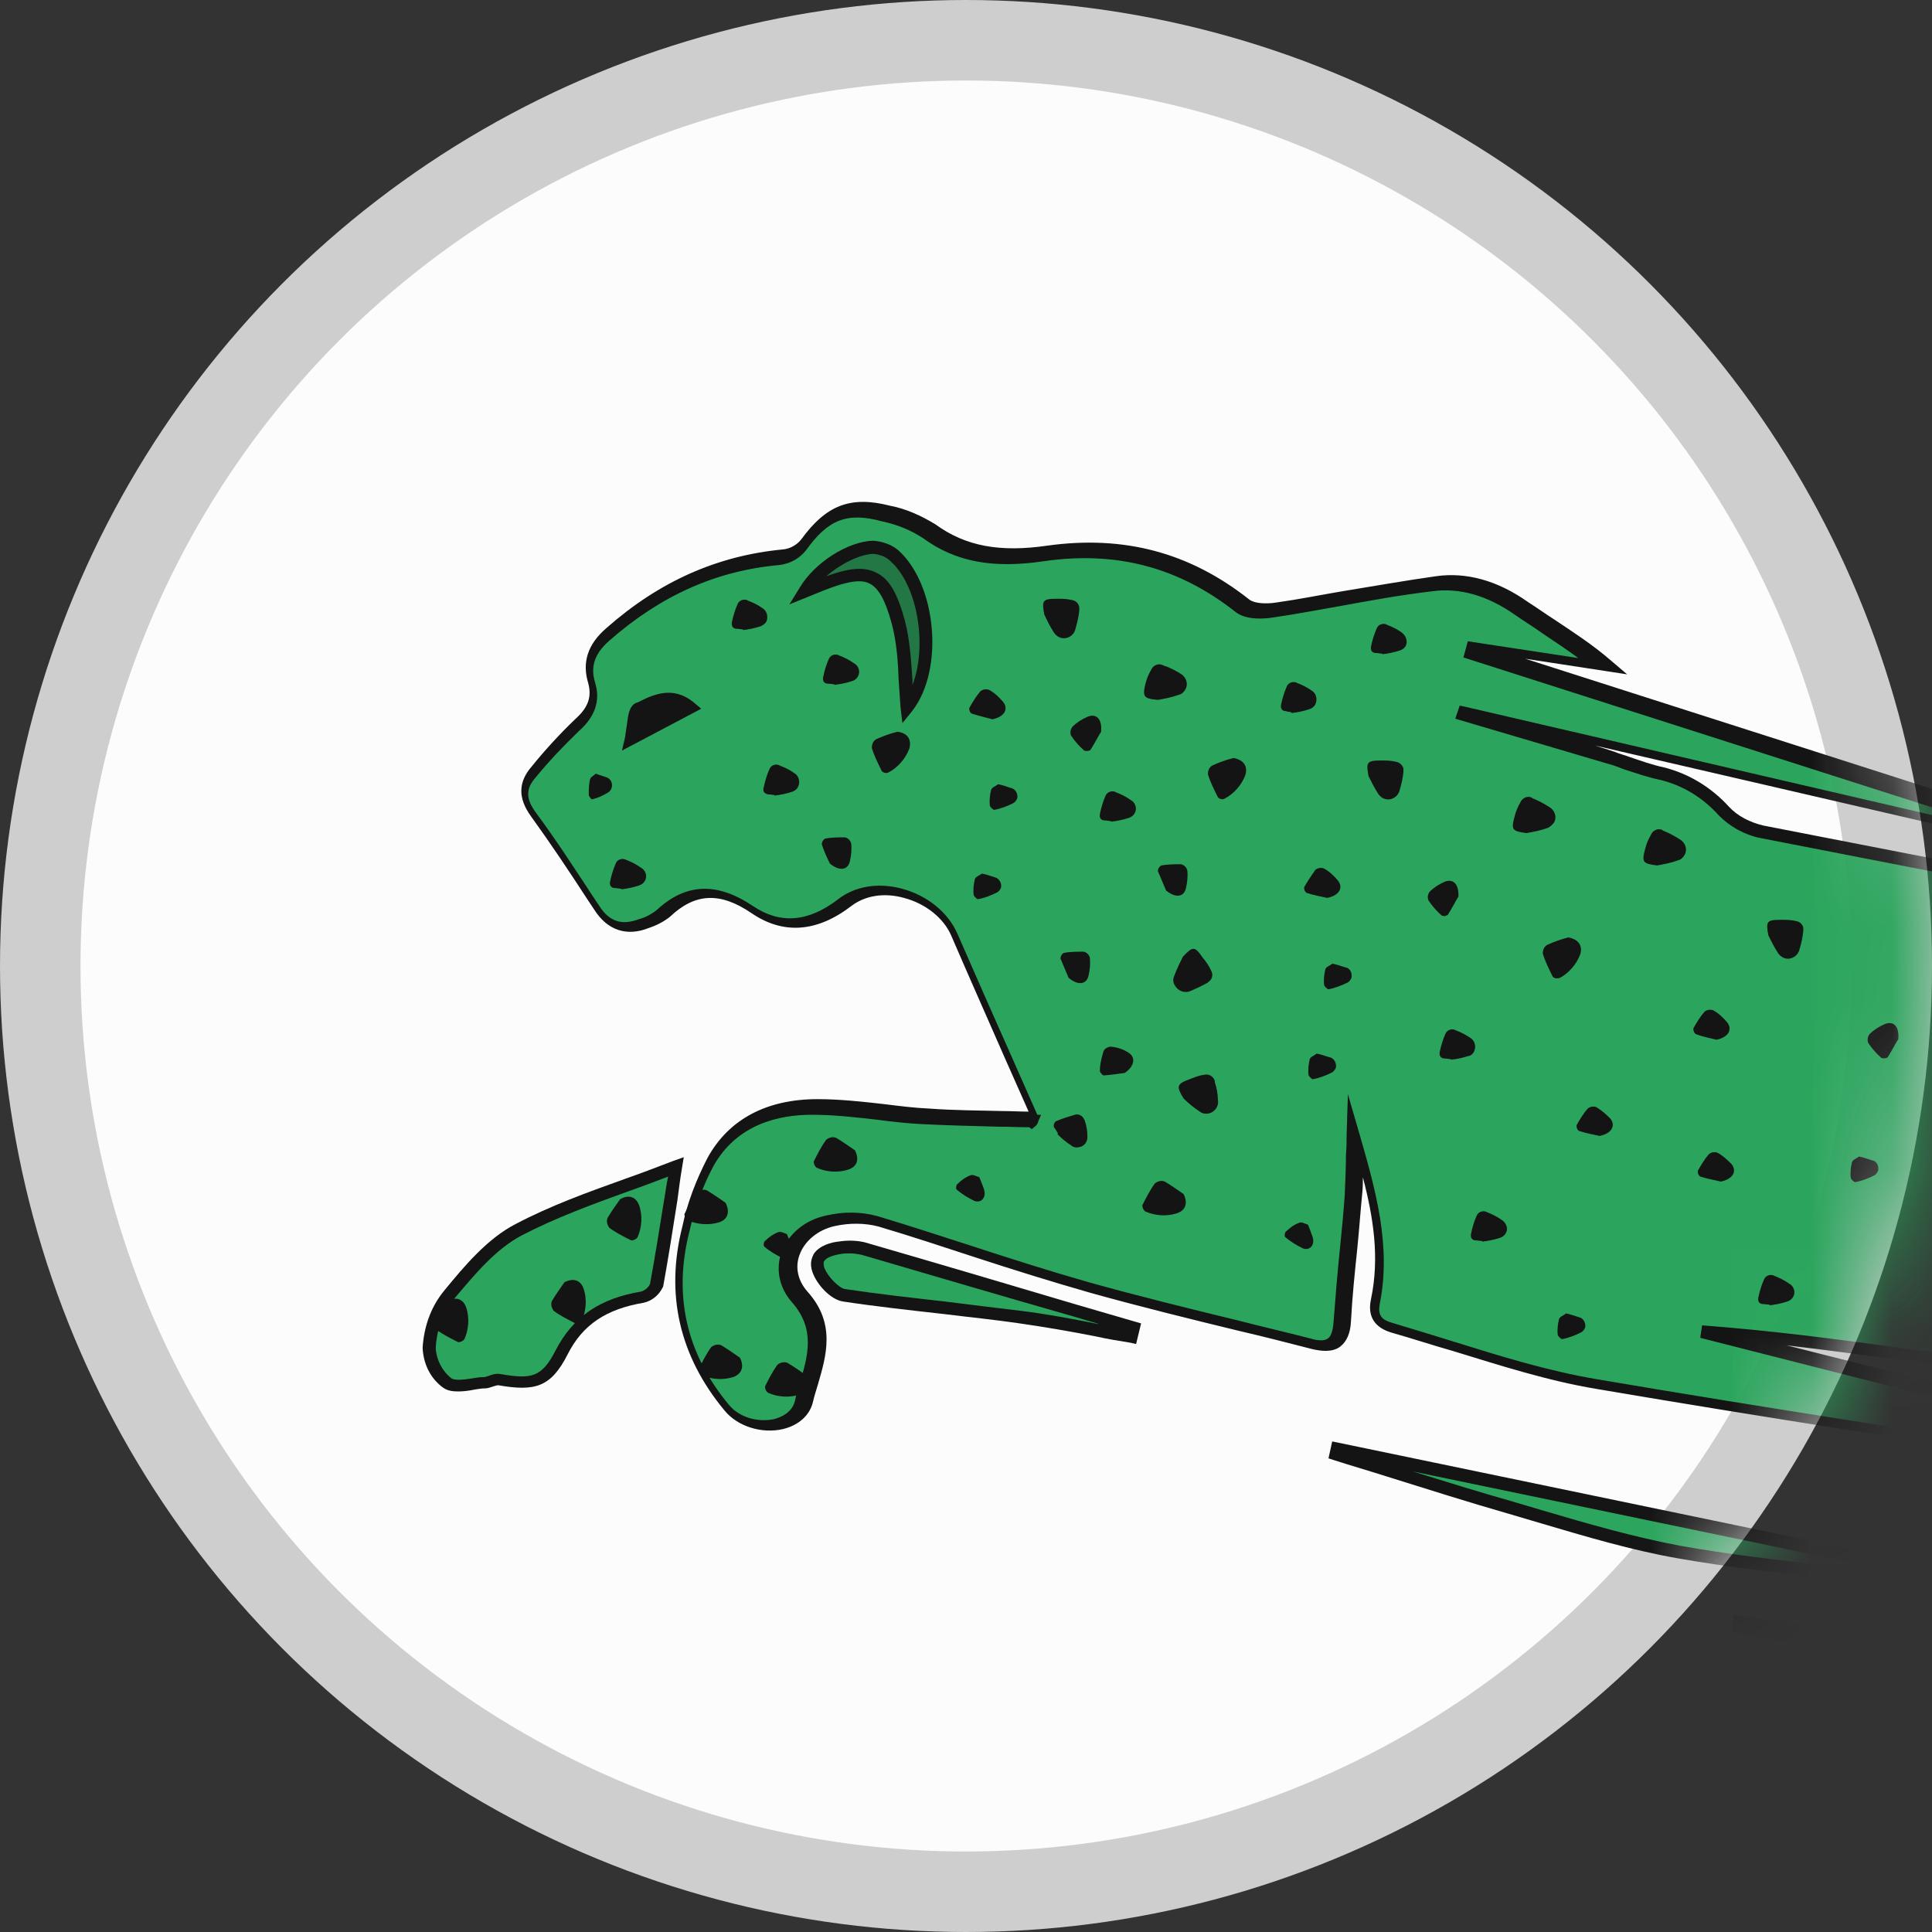 <svg width="24" height="24" viewBox="0 0 24 24" fill="none" xmlns="http://www.w3.org/2000/svg">
<rect x="0" y="0" width="24" height="24" fill="#333333" stroke="none"/>
<circle cx="12" cy="12" r="11.5" fill="#FCFCFC" stroke="#CECECE"/>
<mask id="mask0_1856_9892" style="mask-type:alpha" maskUnits="userSpaceOnUse" x="0" y="0" width="24" height="24">
<circle cx="12" cy="12" r="12" fill="#FCFCFC"/>
</mask>
<g mask="url(#mask0_1856_9892)">
<g clip-path="url(#clip0_1856_9892)">
<path d="M53.142 21.865C53.149 21.849 53.149 21.826 53.157 21.81L28.338 13.794C28.338 13.778 28.346 13.77 28.346 13.755L35.3 15.524C35.284 15.346 35.253 15.214 35.253 15.09C35.253 14.787 35.106 14.647 34.826 14.554C34.229 14.352 33.639 14.12 33.049 13.895C32.444 13.669 31.838 13.437 31.233 13.212C31.241 13.196 31.241 13.181 31.249 13.165L45.489 17.201C45.497 17.185 45.497 17.169 45.505 17.154L34.834 13.002C35.005 12.823 35.137 12.668 35.284 12.529C36.138 11.698 36.906 10.798 37.589 9.828C38.179 8.99 38.691 8.113 38.947 7.112C39.273 5.878 39.498 4.62 39.514 3.34C39.522 2.711 39.723 2.106 40.096 1.602C40.391 1.182 40.717 0.787 41.012 0.368C41.314 -0.059 41.182 -0.424 40.67 -0.579C40.212 -0.734 39.708 -0.665 39.304 -0.385C38.652 0.073 38.101 0.655 37.977 1.47C37.868 2.23 37.799 2.998 37.783 3.767C37.729 5.249 37.519 6.685 36.774 7.989C36.045 9.246 35.16 10.41 34.159 11.458C33.554 12.094 32.871 12.358 32.04 12.242C31.125 12.117 30.209 11.954 29.301 11.776C26.825 11.31 24.349 10.829 21.881 10.348C21.703 10.309 21.54 10.216 21.408 10.084C21.206 9.851 20.935 9.688 20.64 9.618C20.43 9.572 20.228 9.494 20.019 9.424C19.421 9.23 18.824 9.036 18.218 8.842C18.218 8.835 18.226 8.827 18.226 8.819L26.01 10.627C26.018 10.604 26.026 10.573 26.033 10.55L18.319 8.082C18.327 8.066 18.327 8.043 18.335 8.027L19.926 8.268C19.6 7.989 19.243 7.787 18.909 7.554C18.575 7.321 18.211 7.197 17.823 7.244C17.163 7.329 16.503 7.469 15.844 7.57C15.712 7.593 15.533 7.593 15.44 7.515C14.718 6.941 13.903 6.731 12.995 6.871C12.491 6.949 12.002 6.918 11.552 6.599C11.381 6.491 11.203 6.421 11.009 6.374C10.543 6.25 10.271 6.374 9.992 6.762C9.922 6.848 9.821 6.902 9.713 6.918C8.882 6.995 8.176 7.337 7.555 7.88C7.377 8.043 7.276 8.229 7.353 8.485C7.415 8.687 7.346 8.858 7.175 9.005C6.981 9.192 6.802 9.386 6.632 9.587C6.476 9.766 6.492 9.921 6.632 10.115C6.903 10.495 7.159 10.883 7.415 11.271C7.563 11.496 7.757 11.559 8.005 11.465C8.091 11.442 8.168 11.396 8.238 11.341C8.595 11 8.944 11.015 9.34 11.287C9.728 11.551 10.116 11.489 10.489 11.201C10.916 10.883 11.645 11.108 11.855 11.597C12.181 12.358 12.522 13.111 12.856 13.871C12.864 13.879 12.84 13.902 12.848 13.895C12.398 13.879 11.948 13.887 11.505 13.856C11.04 13.825 10.582 13.739 10.116 13.739C9.581 13.739 9.092 13.933 8.82 14.43C8.68 14.694 8.58 14.973 8.518 15.26C8.308 16.083 8.486 16.828 9.022 17.48C9.294 17.806 9.899 17.775 9.984 17.41C10.085 16.991 10.326 16.556 9.93 16.114C9.612 15.757 9.845 15.26 10.318 15.167C10.512 15.121 10.714 15.129 10.9 15.175C11.777 15.439 12.646 15.742 13.531 15.998C14.439 16.254 15.37 16.463 16.286 16.696C16.527 16.758 16.659 16.704 16.674 16.424C16.705 15.889 16.767 15.361 16.806 14.834C16.822 14.585 16.822 14.337 16.829 14.096C17.023 14.779 17.225 15.462 17.078 16.168C17.039 16.362 17.132 16.448 17.287 16.494C18.133 16.735 18.963 17.045 19.825 17.193C22.689 17.674 25.56 18.101 28.431 18.543C28.781 18.598 29.13 18.644 29.479 18.698C29.479 18.683 29.487 18.66 29.487 18.644C26.709 17.938 23.93 17.232 21.152 16.525C21.951 16.587 22.743 16.688 23.535 16.797C24.264 16.898 24.986 16.983 25.738 16.844C26.344 16.743 26.957 16.712 27.57 16.758C29.068 16.836 30.286 17.464 31.155 18.714C31.474 19.172 31.784 19.622 32.063 20.103C32.413 20.693 32.917 21.081 33.538 21.329C33.81 21.446 34.089 21.539 34.376 21.609C35.377 21.826 36.386 22.028 37.395 22.214C37.83 22.292 38.241 22.478 38.583 22.765C39.475 23.502 40.173 24.41 40.864 25.326C41.26 25.854 41.679 26.366 42.114 26.863C42.331 27.119 42.734 27.064 42.866 26.793C42.983 26.552 43.006 26.304 42.859 26.055C42.812 25.978 42.742 25.893 42.75 25.823C42.789 25.536 42.634 25.365 42.44 25.186C42.23 24.992 42.036 24.775 41.819 24.589C40.95 23.82 40.267 22.866 39.824 21.787C39.762 21.671 39.654 21.585 39.529 21.539C37.853 20.856 36.177 20.188 34.5 19.513C34.392 19.467 34.291 19.428 34.182 19.381C34.19 19.366 34.198 19.343 34.198 19.327L48.322 22.866C48.26 22.796 48.182 22.75 48.089 22.726C44.178 21.461 40.274 20.196 36.355 18.954C35.882 18.807 35.618 18.598 35.626 18.101C35.626 17.891 35.502 17.821 35.331 17.767C34.337 17.433 33.352 17.092 32.358 16.75L29.697 15.842C29.697 15.827 29.704 15.819 29.712 15.804L53.142 21.865ZM7.842 9.184C7.881 9.013 7.866 8.835 7.928 8.803C8.114 8.71 8.331 8.594 8.572 8.796L7.842 9.184ZM11.273 8.788C11.242 8.446 11.249 8.074 11.156 7.732C10.993 7.112 10.784 7.026 10.194 7.267C10.132 7.29 10.07 7.313 9.992 7.344C10.163 7.065 10.559 6.801 10.846 6.793C10.939 6.801 11.032 6.832 11.102 6.902C11.56 7.298 11.637 8.315 11.273 8.788Z" fill="#2BA55D"/>
<path d="M5.553 16.122C5.421 16.3 5.343 16.526 5.328 16.751C5.335 16.921 5.413 17.084 5.545 17.185C5.654 17.255 5.848 17.193 6.003 17.185C6.065 17.177 6.127 17.131 6.181 17.146C6.608 17.216 6.771 17.177 6.957 16.805C7.175 16.378 7.516 16.192 7.959 16.114C8.036 16.099 8.098 16.044 8.137 15.975C8.222 15.524 8.292 15.067 8.385 14.508C7.702 14.772 7.043 14.973 6.437 15.284C6.096 15.462 5.817 15.812 5.553 16.122Z" fill="#2BA55D"/>
<path d="M32.769 22.137C31.512 21.834 30.27 21.462 28.998 21.237C27.081 20.895 25.148 20.655 23.224 20.375C22.688 20.298 22.153 20.22 21.617 20.143C21.617 20.158 21.609 20.174 21.609 20.189L37.503 23.348C37.41 23.286 37.309 23.239 37.201 23.216C35.718 22.867 34.244 22.502 32.769 22.137Z" fill="#2BA55D"/>
<path d="M25.164 19.824L25.172 19.777L16.604 18L16.588 18.062C17.31 18.287 18.032 18.52 18.761 18.73C19.452 18.931 20.143 19.149 20.841 19.28C21.726 19.444 22.619 19.513 23.511 19.622C24.07 19.684 24.613 19.754 25.164 19.824Z" fill="#2BA55D"/>
<path d="M10.426 15.502C10.271 15.525 10.1 15.595 10.162 15.774C10.209 15.905 10.357 16.068 10.481 16.092C11.21 16.2 11.94 16.262 12.669 16.363C13.135 16.425 13.593 16.526 14.051 16.604L14.082 16.488C12.964 16.162 11.847 15.828 10.721 15.502C10.628 15.486 10.527 15.486 10.426 15.502Z" fill="#2BA55D"/>
<path d="M11.272 8.78C11.241 8.438 11.249 8.066 11.156 7.724C10.993 7.103 10.783 7.018 10.194 7.259C10.131 7.282 10.069 7.305 9.992 7.336C10.162 7.057 10.558 6.793 10.845 6.785C10.938 6.793 11.032 6.832 11.101 6.894C11.559 7.297 11.637 8.314 11.272 8.78Z" fill="#237745"/>
<path d="M15.324 9.416C15.23 9.439 15.145 9.47 15.06 9.509C15.021 9.532 15.005 9.571 15.005 9.618C15.036 9.719 15.083 9.812 15.13 9.905C15.153 9.928 15.184 9.936 15.215 9.92C15.331 9.858 15.425 9.75 15.471 9.626C15.502 9.517 15.448 9.439 15.324 9.416Z" fill="#131413"/>
<path d="M14.385 8.694C14.47 8.679 14.555 8.663 14.641 8.632C14.68 8.625 14.71 8.593 14.726 8.562C14.765 8.493 14.734 8.407 14.664 8.368C14.602 8.33 14.532 8.291 14.454 8.268C14.454 8.268 14.447 8.26 14.439 8.26C14.385 8.236 14.322 8.268 14.299 8.322C14.268 8.376 14.245 8.431 14.229 8.493C14.191 8.656 14.206 8.679 14.385 8.694Z" fill="#131413"/>
<path d="M14.043 9.936C13.989 9.897 13.927 9.866 13.864 9.843C13.857 9.843 13.857 9.835 13.849 9.835C13.802 9.819 13.748 9.843 13.732 9.889C13.701 9.959 13.678 10.037 13.663 10.114C13.655 10.161 13.678 10.192 13.725 10.192C13.748 10.192 13.779 10.2 13.802 10.2V10.207C13.872 10.2 13.95 10.184 14.02 10.161C14.051 10.153 14.082 10.13 14.097 10.099C14.128 10.044 14.105 9.967 14.043 9.936Z" fill="#131413"/>
<path d="M13.507 8.905C13.437 8.936 13.375 8.975 13.321 9.029C13.298 9.06 13.29 9.099 13.305 9.138C13.352 9.207 13.406 9.27 13.468 9.324C13.492 9.332 13.523 9.332 13.546 9.316C13.6 9.231 13.647 9.138 13.678 9.091C13.694 8.928 13.616 8.858 13.507 8.905Z" fill="#131413"/>
<path d="M13.096 7.864C13.12 7.895 13.151 7.919 13.189 7.926C13.267 7.942 13.345 7.888 13.36 7.81C13.383 7.732 13.399 7.663 13.407 7.585C13.407 7.577 13.407 7.577 13.407 7.569C13.414 7.507 13.368 7.461 13.313 7.453C13.252 7.438 13.189 7.438 13.127 7.438C12.949 7.438 12.941 7.461 12.972 7.632C13.011 7.717 13.05 7.794 13.096 7.864Z" fill="#131413"/>
<path d="M12.328 8.935C12.483 8.904 12.53 8.803 12.46 8.718C12.413 8.664 12.359 8.609 12.289 8.571C12.25 8.555 12.211 8.563 12.18 8.586C12.126 8.648 12.079 8.726 12.04 8.796C12.04 8.827 12.048 8.85 12.072 8.865C12.172 8.897 12.273 8.92 12.328 8.935Z" fill="#131413"/>
<path d="M12.56 9.789C12.506 9.773 12.452 9.75 12.397 9.742C12.374 9.765 12.32 9.781 12.312 9.812C12.296 9.874 12.289 9.944 12.296 10.006C12.296 10.022 12.335 10.06 12.351 10.06C12.436 10.045 12.514 10.014 12.591 9.975C12.615 9.959 12.63 9.936 12.638 9.913C12.646 9.851 12.607 9.797 12.56 9.789Z" fill="#131413"/>
<path d="M12.359 10.898C12.304 10.883 12.25 10.859 12.196 10.852C12.172 10.875 12.118 10.89 12.11 10.921C12.095 10.983 12.087 11.053 12.095 11.115C12.095 11.131 12.134 11.17 12.149 11.17C12.235 11.154 12.312 11.123 12.39 11.084C12.413 11.069 12.429 11.046 12.436 11.022C12.444 10.968 12.413 10.914 12.359 10.898Z" fill="#131413"/>
<path d="M22.223 15.944C22.168 15.905 22.106 15.874 22.044 15.85C22.036 15.85 22.036 15.843 22.029 15.843C21.982 15.827 21.928 15.85 21.912 15.897C21.881 15.967 21.858 16.044 21.842 16.122C21.834 16.169 21.858 16.2 21.904 16.2C21.928 16.2 21.959 16.207 21.982 16.207V16.215C22.052 16.207 22.129 16.192 22.199 16.169C22.23 16.161 22.261 16.138 22.277 16.107C22.308 16.052 22.285 15.975 22.223 15.944Z" fill="#131413"/>
<path d="M23.41 12.723C23.34 12.754 23.278 12.793 23.224 12.847C23.201 12.878 23.193 12.917 23.208 12.956C23.255 13.026 23.309 13.088 23.371 13.142C23.395 13.15 23.426 13.15 23.449 13.134C23.503 13.049 23.55 12.956 23.581 12.909C23.596 12.746 23.519 12.677 23.41 12.723Z" fill="#131413"/>
<path d="M22.308 11.441C22.246 11.426 22.184 11.426 22.122 11.426C21.943 11.426 21.936 11.449 21.967 11.62C22.006 11.697 22.044 11.775 22.091 11.845C22.114 11.876 22.145 11.899 22.184 11.907C22.262 11.922 22.339 11.868 22.355 11.79C22.378 11.713 22.393 11.643 22.401 11.566C22.401 11.558 22.401 11.558 22.401 11.55C22.409 11.503 22.37 11.449 22.308 11.441Z" fill="#131413"/>
<path d="M21.322 12.916C21.477 12.885 21.524 12.784 21.454 12.698C21.408 12.644 21.353 12.59 21.284 12.551C21.245 12.536 21.206 12.543 21.175 12.567C21.12 12.629 21.074 12.706 21.035 12.776C21.035 12.807 21.043 12.83 21.066 12.846C21.167 12.885 21.268 12.9 21.322 12.916Z" fill="#131413"/>
<path d="M19.832 13.754C19.794 13.739 19.755 13.746 19.724 13.77C19.669 13.832 19.623 13.909 19.584 13.979C19.584 14.01 19.592 14.034 19.615 14.049C19.708 14.08 19.809 14.096 19.871 14.111C20.026 14.08 20.073 13.979 20.003 13.894C19.949 13.839 19.894 13.793 19.832 13.754Z" fill="#131413"/>
<path d="M21.338 14.321C21.299 14.305 21.261 14.313 21.23 14.336C21.175 14.398 21.129 14.476 21.09 14.546C21.09 14.577 21.098 14.6 21.121 14.616C21.214 14.646 21.315 14.662 21.377 14.678C21.532 14.646 21.579 14.546 21.509 14.46C21.462 14.414 21.408 14.359 21.338 14.321Z" fill="#131413"/>
<path d="M23.255 14.414C23.2 14.398 23.146 14.375 23.092 14.367C23.068 14.39 23.014 14.406 23.006 14.437C22.991 14.499 22.983 14.569 22.991 14.631C22.991 14.647 23.03 14.685 23.045 14.685C23.131 14.67 23.208 14.639 23.286 14.6C23.309 14.585 23.325 14.561 23.332 14.538C23.34 14.476 23.309 14.421 23.255 14.414Z" fill="#131413"/>
<path d="M19.615 16.363C19.561 16.347 19.506 16.324 19.452 16.316C19.429 16.34 19.375 16.355 19.367 16.386C19.351 16.448 19.343 16.518 19.351 16.58C19.351 16.596 19.39 16.635 19.405 16.635C19.491 16.619 19.569 16.588 19.646 16.549C19.669 16.534 19.685 16.51 19.693 16.487C19.7 16.425 19.662 16.371 19.615 16.363Z" fill="#131413"/>
<path d="M19.375 12.149C19.491 12.087 19.584 11.978 19.631 11.854C19.662 11.745 19.607 11.668 19.483 11.645C19.39 11.668 19.305 11.699 19.219 11.738C19.181 11.761 19.165 11.8 19.165 11.846C19.196 11.947 19.243 12.04 19.289 12.133C19.312 12.157 19.343 12.157 19.375 12.149Z" fill="#131413"/>
<path d="M19.305 10.217C19.344 10.147 19.313 10.062 19.243 10.023C19.181 9.984 19.111 9.945 19.033 9.914L19.025 9.906C18.971 9.883 18.909 9.914 18.886 9.968C18.855 10.023 18.831 10.077 18.816 10.139C18.769 10.31 18.785 10.325 18.963 10.349C19.049 10.333 19.134 10.318 19.219 10.287C19.25 10.279 19.282 10.248 19.305 10.217Z" fill="#131413"/>
<path d="M20.865 10.425C20.803 10.386 20.733 10.347 20.655 10.316L20.648 10.309C20.593 10.285 20.531 10.316 20.508 10.371C20.477 10.425 20.453 10.479 20.438 10.541C20.391 10.712 20.407 10.728 20.585 10.751C20.671 10.735 20.756 10.72 20.841 10.689C20.88 10.681 20.911 10.65 20.927 10.619C20.966 10.549 20.935 10.464 20.865 10.425Z" fill="#131413"/>
<path d="M18.311 13.063C18.342 13.001 18.319 12.924 18.265 12.893C18.21 12.854 18.148 12.823 18.086 12.8C18.078 12.8 18.078 12.792 18.07 12.792C18.024 12.776 17.97 12.8 17.954 12.846C17.923 12.916 17.9 12.994 17.884 13.071C17.877 13.118 17.9 13.149 17.946 13.149C17.97 13.149 18.001 13.157 18.024 13.157V13.164C18.094 13.157 18.171 13.141 18.241 13.118C18.265 13.118 18.296 13.095 18.311 13.063Z" fill="#131413"/>
<path d="M18.653 15.153C18.598 15.114 18.536 15.083 18.474 15.059C18.466 15.059 18.466 15.052 18.459 15.052C18.412 15.036 18.358 15.059 18.342 15.106C18.311 15.176 18.288 15.253 18.273 15.331C18.265 15.378 18.288 15.409 18.335 15.409C18.358 15.409 18.389 15.416 18.412 15.416V15.424C18.482 15.416 18.56 15.401 18.63 15.378C18.66 15.37 18.692 15.347 18.707 15.316C18.738 15.269 18.715 15.191 18.653 15.153Z" fill="#131413"/>
<path d="M17.985 11.364C18.04 11.279 18.086 11.185 18.117 11.139C18.125 10.976 18.048 10.914 17.947 10.953C17.877 10.984 17.815 11.022 17.76 11.077C17.737 11.108 17.729 11.147 17.745 11.185C17.791 11.255 17.846 11.317 17.908 11.372C17.939 11.387 17.962 11.379 17.985 11.364Z" fill="#131413"/>
<path d="M17.341 9.463C17.279 9.447 17.217 9.447 17.155 9.447C16.977 9.447 16.969 9.471 17 9.641C17.039 9.719 17.078 9.796 17.124 9.866C17.147 9.897 17.178 9.921 17.217 9.928C17.295 9.944 17.372 9.89 17.388 9.812C17.411 9.734 17.427 9.665 17.434 9.587C17.434 9.579 17.434 9.579 17.434 9.571C17.442 9.525 17.396 9.471 17.341 9.463Z" fill="#131413"/>
<path d="M16.2 11.022C16.2 11.053 16.208 11.076 16.231 11.092C16.324 11.123 16.425 11.139 16.487 11.154C16.643 11.123 16.689 11.022 16.619 10.937C16.573 10.883 16.518 10.828 16.448 10.789C16.41 10.774 16.371 10.782 16.34 10.805C16.286 10.883 16.239 10.952 16.2 11.022Z" fill="#131413"/>
<path d="M16.713 12.017C16.658 12.002 16.604 11.979 16.55 11.971C16.526 11.994 16.472 12.009 16.464 12.041C16.449 12.103 16.441 12.172 16.449 12.235C16.449 12.25 16.488 12.289 16.503 12.289C16.588 12.273 16.666 12.242 16.744 12.204C16.767 12.188 16.783 12.165 16.79 12.141C16.798 12.079 16.767 12.025 16.713 12.017Z" fill="#131413"/>
<path d="M16.518 13.134C16.464 13.119 16.41 13.096 16.355 13.088C16.332 13.111 16.278 13.127 16.27 13.158C16.255 13.22 16.247 13.29 16.255 13.352C16.255 13.367 16.293 13.406 16.309 13.406C16.394 13.391 16.472 13.36 16.549 13.321C16.573 13.305 16.588 13.282 16.596 13.259C16.604 13.197 16.565 13.142 16.518 13.134Z" fill="#131413"/>
<path d="M14.703 14.833C14.625 14.779 14.547 14.724 14.47 14.678C14.431 14.662 14.384 14.67 14.346 14.701C14.284 14.786 14.237 14.88 14.19 14.973C14.19 15.004 14.206 15.035 14.229 15.05C14.353 15.104 14.493 15.112 14.617 15.073C14.734 15.035 14.757 14.941 14.703 14.833Z" fill="#131413"/>
<path d="M10.621 14.29C10.543 14.236 10.465 14.181 10.388 14.135C10.349 14.119 10.302 14.127 10.264 14.158C10.201 14.243 10.155 14.336 10.108 14.43C10.108 14.461 10.124 14.492 10.147 14.507C10.271 14.562 10.411 14.569 10.535 14.53C10.652 14.492 10.675 14.399 10.621 14.29Z" fill="#131413"/>
<path d="M8.937 15.183C9.045 15.144 9.068 15.051 9.014 14.942C8.937 14.888 8.859 14.834 8.781 14.787C8.743 14.771 8.696 14.779 8.657 14.81C8.595 14.896 8.549 14.989 8.502 15.082C8.502 15.113 8.517 15.144 8.541 15.16C8.673 15.214 8.812 15.222 8.937 15.183Z" fill="#131413"/>
<path d="M9.192 16.866C9.115 16.812 9.037 16.758 8.96 16.711C8.921 16.695 8.874 16.703 8.835 16.734C8.773 16.82 8.727 16.913 8.68 17.006C8.68 17.037 8.696 17.068 8.719 17.083C8.843 17.138 8.983 17.145 9.107 17.107C9.216 17.068 9.247 16.975 9.192 16.866Z" fill="#131413"/>
<path d="M10.015 17.085C9.938 17.03 9.86 16.976 9.782 16.93C9.744 16.914 9.697 16.922 9.658 16.953C9.596 17.038 9.549 17.131 9.503 17.224C9.503 17.256 9.518 17.287 9.542 17.302C9.666 17.357 9.806 17.364 9.93 17.325C10.038 17.287 10.069 17.194 10.015 17.085Z" fill="#131413"/>
<path d="M15.091 13.444C15.091 13.437 15.091 13.437 15.091 13.429C15.075 13.374 15.021 13.336 14.959 13.351C14.896 13.359 14.842 13.382 14.78 13.405C14.617 13.467 14.609 13.491 14.703 13.646C14.765 13.708 14.834 13.762 14.904 13.809C14.935 13.832 14.974 13.84 15.013 13.832C15.091 13.817 15.145 13.739 15.129 13.662C15.129 13.592 15.114 13.514 15.091 13.444Z" fill="#131413"/>
<path d="M13.476 13.925C13.476 13.918 13.476 13.91 13.469 13.91C13.453 13.863 13.399 13.832 13.352 13.848C13.275 13.871 13.197 13.894 13.127 13.925C13.119 13.925 13.112 13.933 13.112 13.933C13.088 13.956 13.081 13.995 13.104 14.018C13.119 14.042 13.135 14.065 13.143 14.081L13.135 14.088C13.189 14.143 13.244 14.189 13.306 14.228C13.329 14.251 13.368 14.259 13.399 14.251C13.469 14.244 13.515 14.181 13.508 14.112C13.508 14.057 13.5 13.988 13.476 13.925Z" fill="#131413"/>
<path d="M14.012 13.072C13.95 13.033 13.88 13.01 13.802 13.002C13.764 13.002 13.725 13.025 13.709 13.056C13.686 13.134 13.663 13.219 13.663 13.305C13.663 13.32 13.701 13.367 13.717 13.359C13.818 13.351 13.919 13.336 13.973 13.328C14.105 13.235 14.105 13.126 14.012 13.072Z" fill="#131413"/>
<path d="M14.695 11.884C14.656 11.962 14.617 12.039 14.586 12.125C14.57 12.164 14.57 12.202 14.594 12.241C14.633 12.311 14.718 12.342 14.788 12.311C14.858 12.28 14.928 12.249 14.997 12.21C14.997 12.21 15.005 12.21 15.005 12.202C15.059 12.171 15.075 12.109 15.044 12.055C15.021 12.001 14.982 11.946 14.943 11.9C14.842 11.752 14.819 11.752 14.695 11.884Z" fill="#131413"/>
<path d="M13.461 11.822C13.376 11.822 13.29 11.822 13.213 11.838C13.189 11.853 13.174 11.877 13.174 11.908C13.213 12.001 13.251 12.094 13.275 12.148C13.399 12.249 13.5 12.226 13.523 12.117C13.539 12.047 13.546 11.97 13.539 11.9C13.531 11.861 13.5 11.83 13.461 11.822Z" fill="#131413"/>
<path d="M14.671 10.736C14.586 10.736 14.501 10.736 14.423 10.752C14.4 10.767 14.384 10.791 14.384 10.822C14.423 10.915 14.462 11.008 14.485 11.062C14.609 11.163 14.71 11.14 14.733 11.031C14.749 10.961 14.757 10.884 14.749 10.814C14.741 10.775 14.71 10.744 14.671 10.736Z" fill="#131413"/>
<path d="M11.148 9.09C11.055 9.113 10.97 9.144 10.884 9.183C10.846 9.206 10.83 9.245 10.83 9.292C10.861 9.393 10.908 9.486 10.954 9.579C10.977 9.602 11.009 9.61 11.04 9.594C11.156 9.532 11.249 9.424 11.296 9.299C11.327 9.183 11.272 9.105 11.148 9.09Z" fill="#131413"/>
<path d="M9.542 9.868C9.565 9.868 9.596 9.875 9.619 9.875V9.883C9.689 9.875 9.767 9.86 9.836 9.837C9.867 9.829 9.899 9.806 9.914 9.774C9.945 9.712 9.922 9.635 9.867 9.604C9.813 9.565 9.751 9.534 9.689 9.511C9.681 9.511 9.681 9.503 9.673 9.503C9.627 9.487 9.573 9.511 9.557 9.557C9.526 9.627 9.503 9.705 9.487 9.782C9.472 9.829 9.495 9.86 9.542 9.868Z" fill="#131413"/>
<path d="M7.958 10.776C7.904 10.737 7.842 10.706 7.78 10.682C7.772 10.682 7.772 10.675 7.764 10.675C7.718 10.659 7.663 10.682 7.648 10.729C7.617 10.799 7.594 10.877 7.578 10.954C7.57 11.001 7.594 11.032 7.64 11.032C7.663 11.032 7.695 11.04 7.718 11.04V11.047C7.788 11.04 7.865 11.024 7.935 11.001C7.966 10.993 7.997 10.97 8.013 10.939C8.044 10.884 8.02 10.807 7.958 10.776Z" fill="#131413"/>
<path d="M9.518 7.726C9.549 7.664 9.526 7.586 9.472 7.555C9.417 7.516 9.355 7.485 9.293 7.462C9.285 7.462 9.285 7.454 9.278 7.454C9.231 7.438 9.177 7.462 9.161 7.508C9.13 7.578 9.107 7.656 9.091 7.733C9.084 7.78 9.107 7.811 9.153 7.811C9.177 7.811 9.208 7.819 9.231 7.819V7.827C9.301 7.819 9.378 7.803 9.448 7.78C9.472 7.772 9.503 7.749 9.518 7.726Z" fill="#131413"/>
<path d="M10.605 8.237C10.551 8.198 10.489 8.167 10.426 8.143C10.419 8.143 10.419 8.136 10.411 8.136C10.364 8.12 10.31 8.143 10.294 8.19C10.263 8.26 10.24 8.337 10.225 8.415C10.217 8.462 10.24 8.493 10.287 8.493C10.31 8.493 10.341 8.5 10.364 8.5V8.508C10.434 8.5 10.512 8.485 10.582 8.462C10.613 8.454 10.644 8.431 10.659 8.4C10.69 8.345 10.667 8.268 10.605 8.237Z" fill="#131413"/>
<path d="M17.411 7.856C17.357 7.817 17.295 7.786 17.233 7.763C17.225 7.763 17.225 7.755 17.217 7.755C17.171 7.739 17.116 7.763 17.101 7.809C17.07 7.879 17.046 7.957 17.031 8.034C17.023 8.081 17.046 8.112 17.093 8.112C17.116 8.112 17.147 8.12 17.171 8.12V8.127C17.24 8.12 17.318 8.104 17.388 8.081C17.419 8.073 17.45 8.05 17.465 8.019C17.489 7.964 17.465 7.894 17.411 7.856Z" fill="#131413"/>
<path d="M16.045 8.85V8.858C16.115 8.85 16.192 8.834 16.262 8.811C16.293 8.803 16.324 8.78 16.34 8.749C16.371 8.687 16.348 8.609 16.293 8.578C16.239 8.54 16.177 8.508 16.115 8.485C16.107 8.485 16.107 8.477 16.099 8.477C16.053 8.462 15.998 8.485 15.983 8.532C15.952 8.602 15.929 8.679 15.913 8.757C15.905 8.803 15.929 8.834 15.975 8.834C15.991 8.842 16.022 8.842 16.045 8.85Z" fill="#131413"/>
<path d="M7.594 9.798C7.617 9.743 7.594 9.681 7.54 9.658C7.493 9.642 7.446 9.627 7.4 9.611C7.377 9.635 7.338 9.65 7.33 9.681C7.314 9.743 7.314 9.813 7.314 9.875C7.314 9.891 7.346 9.93 7.353 9.93C7.423 9.914 7.493 9.883 7.555 9.844C7.578 9.829 7.586 9.813 7.594 9.798Z" fill="#131413"/>
<path d="M10.31 10.728C10.434 10.829 10.535 10.806 10.558 10.697C10.574 10.627 10.582 10.55 10.574 10.48C10.566 10.441 10.535 10.41 10.496 10.402C10.411 10.402 10.325 10.402 10.248 10.418C10.225 10.433 10.209 10.457 10.209 10.488C10.24 10.589 10.287 10.682 10.31 10.728Z" fill="#131413"/>
<path d="M12.165 14.623C12.134 14.616 12.087 14.585 12.056 14.6C11.994 14.623 11.94 14.662 11.893 14.709C11.878 14.716 11.87 14.771 11.885 14.778C11.947 14.833 12.025 14.879 12.103 14.918C12.188 14.949 12.25 14.879 12.227 14.786C12.211 14.732 12.188 14.678 12.165 14.623Z" fill="#131413"/>
<path d="M9.837 15.493C9.821 15.439 9.798 15.385 9.775 15.33C9.744 15.322 9.697 15.291 9.666 15.307C9.604 15.33 9.55 15.369 9.503 15.416C9.488 15.423 9.48 15.478 9.495 15.486C9.557 15.54 9.635 15.586 9.713 15.625C9.79 15.656 9.86 15.579 9.837 15.493Z" fill="#131413"/>
<path d="M16.247 15.213C16.216 15.205 16.169 15.174 16.138 15.19C16.076 15.213 16.022 15.252 15.975 15.299C15.96 15.306 15.952 15.361 15.967 15.368C16.029 15.423 16.107 15.469 16.185 15.508C16.27 15.539 16.332 15.469 16.309 15.376C16.286 15.314 16.27 15.26 16.247 15.213Z" fill="#131413"/>
<path d="M5.553 16.161C5.498 16.238 5.444 16.316 5.397 16.393C5.382 16.432 5.39 16.479 5.421 16.518C5.506 16.58 5.599 16.626 5.692 16.673C5.723 16.673 5.754 16.657 5.77 16.634C5.824 16.51 5.832 16.37 5.793 16.246C5.754 16.13 5.661 16.106 5.553 16.161Z" fill="#131413"/>
<path d="M7.012 15.928C6.957 16.006 6.903 16.084 6.856 16.161C6.841 16.2 6.849 16.247 6.88 16.285C6.965 16.347 7.058 16.394 7.151 16.441C7.182 16.441 7.213 16.425 7.229 16.402C7.283 16.277 7.291 16.138 7.252 16.014C7.213 15.897 7.12 15.874 7.012 15.928Z" fill="#131413"/>
<path d="M7.703 14.897C7.648 14.974 7.594 15.052 7.547 15.129C7.532 15.168 7.54 15.215 7.571 15.254C7.656 15.316 7.749 15.362 7.842 15.409C7.873 15.409 7.904 15.393 7.92 15.37C7.974 15.246 7.982 15.106 7.943 14.982C7.904 14.866 7.811 14.835 7.703 14.897Z" fill="#131413"/>
<path d="M30.154 14.298L35.392 15.633L35.377 15.517C35.369 15.455 35.361 15.4 35.354 15.346C35.338 15.245 35.331 15.168 35.331 15.09C35.331 14.78 35.183 14.585 34.849 14.477C34.422 14.337 33.988 14.166 33.569 14.011C33.406 13.949 33.235 13.887 33.072 13.825L32.428 13.584L45.458 17.278L45.528 17.302L45.598 17.115L34.966 12.979C34.989 12.948 35.02 12.925 35.043 12.894C35.144 12.785 35.237 12.684 35.331 12.591C36.184 11.761 36.96 10.853 37.651 9.882C38.373 8.866 38.8 8.02 39.025 7.143C39.397 5.715 39.576 4.504 39.591 3.348C39.599 2.735 39.793 2.153 40.158 1.656C40.305 1.454 40.46 1.245 40.608 1.051C40.763 0.849 40.926 0.632 41.073 0.422C41.236 0.197 41.283 -0.028 41.221 -0.214C41.151 -0.408 40.972 -0.556 40.701 -0.641C40.227 -0.827 39.692 -0.75 39.273 -0.463C38.474 0.104 38.031 0.725 37.915 1.447C37.806 2.207 37.736 2.983 37.721 3.752C37.682 4.954 37.527 6.522 36.72 7.935C35.99 9.184 35.113 10.348 34.112 11.388C33.53 12.009 32.855 12.257 32.063 12.149C31.109 12.017 30.154 11.846 29.324 11.683C26.863 11.217 24.365 10.736 21.904 10.255C21.741 10.216 21.586 10.139 21.478 10.022C21.26 9.782 20.981 9.611 20.671 9.533C20.523 9.502 20.376 9.448 20.236 9.401C20.174 9.378 20.112 9.363 20.057 9.339L19.817 9.262L26.087 10.713L26.149 10.488L18.948 8.183L20.213 8.377L20.003 8.198C19.778 8.004 19.537 7.849 19.305 7.694C19.196 7.624 19.087 7.546 18.979 7.477C18.606 7.213 18.218 7.104 17.838 7.158C17.45 7.213 17.054 7.283 16.674 7.345C16.402 7.391 16.131 7.446 15.859 7.484C15.711 7.508 15.572 7.492 15.517 7.446C14.78 6.864 13.965 6.646 13.011 6.778C12.421 6.864 11.994 6.786 11.621 6.514C11.443 6.406 11.257 6.32 11.055 6.282C10.566 6.157 10.263 6.274 9.953 6.701C9.899 6.77 9.813 6.817 9.728 6.825C8.913 6.902 8.191 7.221 7.532 7.803C7.299 8.004 7.229 8.229 7.307 8.486C7.353 8.656 7.307 8.788 7.151 8.928C6.957 9.114 6.771 9.316 6.608 9.518C6.437 9.712 6.43 9.914 6.6 10.146C6.841 10.48 7.074 10.829 7.291 11.163L7.384 11.303C7.547 11.559 7.788 11.636 8.059 11.528C8.152 11.497 8.246 11.45 8.323 11.388C8.634 11.093 8.944 11.078 9.332 11.341C9.728 11.613 10.147 11.582 10.574 11.256C10.745 11.124 10.985 11.085 11.233 11.155C11.497 11.225 11.722 11.404 11.816 11.621C12.033 12.125 12.258 12.63 12.475 13.126C12.576 13.351 12.677 13.584 12.778 13.809C12.677 13.809 12.568 13.802 12.467 13.802C12.149 13.794 11.854 13.794 11.544 13.771C11.358 13.763 11.171 13.739 10.985 13.716C10.713 13.685 10.434 13.654 10.155 13.654C9.526 13.654 9.053 13.902 8.789 14.384C8.649 14.655 8.54 14.935 8.478 15.23C8.261 16.076 8.44 16.844 8.998 17.519C9.161 17.721 9.464 17.814 9.728 17.752C9.922 17.705 10.062 17.581 10.1 17.41C10.116 17.34 10.139 17.271 10.162 17.193C10.263 16.844 10.387 16.44 10.03 16.044C9.914 15.912 9.875 15.75 9.93 15.594C9.992 15.416 10.162 15.276 10.372 15.23C10.55 15.191 10.745 15.191 10.915 15.237C11.311 15.354 11.707 15.486 12.087 15.61C12.56 15.765 13.057 15.92 13.546 16.06C14.159 16.231 14.788 16.386 15.393 16.533C15.696 16.603 15.998 16.681 16.301 16.759C16.402 16.782 16.549 16.805 16.65 16.727C16.728 16.665 16.775 16.564 16.782 16.417C16.798 16.114 16.829 15.812 16.86 15.517C16.883 15.292 16.899 15.059 16.922 14.826C16.93 14.756 16.93 14.694 16.93 14.624C17.062 15.129 17.139 15.625 17.031 16.138C16.984 16.355 17.077 16.495 17.295 16.557C17.543 16.627 17.799 16.712 18.047 16.782C18.629 16.96 19.227 17.154 19.84 17.255C21.936 17.612 24.077 17.938 26.142 18.256C26.91 18.373 27.678 18.489 28.447 18.613C28.687 18.652 28.92 18.683 29.161 18.722C29.269 18.737 29.386 18.753 29.494 18.768L29.572 18.776L29.603 18.575L22.192 16.712C22.657 16.766 23.115 16.828 23.526 16.883C24.202 16.976 24.97 17.077 25.754 16.929C26.351 16.828 26.964 16.805 27.57 16.844C29.083 16.929 30.263 17.573 31.093 18.768C31.404 19.219 31.722 19.677 32.001 20.15C32.343 20.732 32.839 21.143 33.514 21.407C33.786 21.523 34.073 21.624 34.368 21.694C35.191 21.873 36.285 22.098 37.395 22.3C37.814 22.369 38.217 22.556 38.543 22.835C39.428 23.565 40.119 24.457 40.809 25.381C41.166 25.854 41.562 26.351 42.067 26.925C42.175 27.049 42.331 27.119 42.486 27.119C42.509 27.119 42.532 27.119 42.556 27.111C42.726 27.088 42.874 26.987 42.952 26.84C43.099 26.552 43.091 26.273 42.944 26.025C42.936 26.009 42.92 25.994 42.913 25.97C42.889 25.932 42.843 25.869 42.851 25.838C42.897 25.512 42.711 25.311 42.517 25.14C42.424 25.055 42.323 24.954 42.237 24.868C42.129 24.76 42.02 24.651 41.904 24.542C41.042 23.79 40.359 22.827 39.933 21.772L39.925 21.764C39.847 21.632 39.731 21.531 39.591 21.477C38.272 20.942 36.921 20.398 35.618 19.878L34.865 19.576L48.562 22.998L48.392 22.804C48.322 22.719 48.221 22.664 48.12 22.641C47.22 22.354 46.327 22.059 45.427 21.772C42.463 20.817 39.405 19.824 36.386 18.869C35.882 18.714 35.703 18.505 35.711 18.093C35.711 17.822 35.532 17.736 35.361 17.682C34.617 17.434 33.864 17.177 33.134 16.921L31.194 16.254L53.133 21.919L53.211 21.935L53.234 21.857C53.242 21.842 53.242 21.818 53.25 21.803L53.273 21.733L30.154 14.298ZM29.657 15.711L29.603 15.897L33.072 17.084C33.802 17.333 34.554 17.597 35.299 17.845C35.47 17.899 35.548 17.954 35.54 18.109C35.532 18.706 35.913 18.908 36.324 19.032C39.343 19.987 42.408 20.973 45.365 21.935C45.893 22.106 46.413 22.276 46.941 22.447L34.228 19.273L34.159 19.257L34.089 19.451L34.26 19.521C34.329 19.552 34.407 19.583 34.477 19.614L35.54 20.041C36.844 20.561 38.186 21.105 39.514 21.64C39.622 21.679 39.708 21.756 39.762 21.849C40.204 22.928 40.903 23.906 41.78 24.674C41.896 24.775 42.005 24.884 42.106 24.993C42.199 25.086 42.292 25.179 42.393 25.272C42.571 25.435 42.711 25.582 42.672 25.838C42.657 25.924 42.711 26.009 42.758 26.079C42.765 26.095 42.781 26.11 42.788 26.126C42.913 26.327 42.913 26.545 42.788 26.785C42.734 26.886 42.633 26.956 42.517 26.972C42.385 26.987 42.253 26.941 42.168 26.832C41.671 26.258 41.275 25.769 40.918 25.295C40.22 24.364 39.529 23.464 38.629 22.719C38.279 22.424 37.861 22.23 37.41 22.152C36.308 21.95 35.214 21.725 34.391 21.547C34.112 21.477 33.833 21.384 33.561 21.267C32.917 21.019 32.444 20.623 32.125 20.08C31.846 19.599 31.52 19.133 31.209 18.691C30.348 17.457 29.122 16.782 27.57 16.696C27.376 16.681 27.189 16.673 26.995 16.673C26.569 16.673 26.142 16.712 25.715 16.782C24.954 16.929 24.202 16.828 23.534 16.735C22.812 16.634 21.974 16.526 21.144 16.464L21.121 16.619L28.501 18.497C28.478 18.497 28.454 18.489 28.431 18.489C27.663 18.373 26.895 18.248 26.126 18.132C24.062 17.814 21.92 17.488 19.825 17.131C19.227 17.03 18.629 16.844 18.055 16.665C17.807 16.588 17.551 16.51 17.295 16.433C17.155 16.394 17.116 16.332 17.139 16.2C17.287 15.478 17.085 14.772 16.891 14.097L16.744 13.592L16.728 14.104C16.728 14.182 16.728 14.259 16.72 14.337C16.72 14.5 16.712 14.671 16.705 14.842C16.689 15.074 16.666 15.307 16.643 15.532C16.612 15.827 16.588 16.138 16.565 16.433C16.557 16.533 16.534 16.603 16.495 16.627C16.456 16.658 16.379 16.658 16.278 16.627C15.975 16.549 15.673 16.479 15.37 16.401C14.765 16.254 14.136 16.099 13.523 15.928C13.034 15.788 12.545 15.633 12.072 15.478C11.684 15.354 11.288 15.222 10.892 15.105C10.69 15.051 10.473 15.051 10.271 15.098C9.999 15.152 9.79 15.331 9.705 15.563C9.635 15.773 9.681 15.998 9.837 16.176C10.131 16.51 10.038 16.836 9.937 17.177C9.914 17.255 9.891 17.325 9.875 17.403C9.837 17.55 9.705 17.604 9.619 17.628C9.41 17.674 9.177 17.604 9.053 17.449C8.525 16.813 8.362 16.091 8.564 15.299C8.626 15.02 8.727 14.741 8.859 14.492C9.154 13.957 9.689 13.848 10.085 13.848C10.357 13.848 10.628 13.879 10.9 13.91C11.086 13.934 11.28 13.957 11.466 13.965C11.777 13.98 12.087 13.988 12.398 13.996C12.53 13.996 12.654 14.003 12.786 14.003L12.817 14.027L12.863 13.988C12.879 13.98 12.894 13.949 12.902 13.918L12.933 13.848H12.886C12.778 13.6 12.661 13.344 12.553 13.095C12.335 12.607 12.11 12.094 11.893 11.598C11.777 11.334 11.521 11.124 11.202 11.039C10.908 10.961 10.62 11.008 10.411 11.171C10.038 11.458 9.689 11.481 9.355 11.256C8.905 10.953 8.517 10.969 8.152 11.31C8.09 11.357 8.021 11.396 7.935 11.419C7.726 11.497 7.57 11.45 7.446 11.256L7.353 11.116C7.128 10.775 6.903 10.426 6.655 10.092C6.53 9.921 6.53 9.797 6.655 9.657C6.818 9.456 7.004 9.262 7.19 9.083C7.392 8.905 7.462 8.703 7.392 8.478C7.33 8.276 7.392 8.113 7.57 7.958C8.207 7.399 8.897 7.089 9.681 7.019C9.813 7.003 9.93 6.941 10.015 6.833C10.287 6.452 10.527 6.359 10.954 6.476C11.14 6.514 11.311 6.584 11.466 6.685C11.87 6.98 12.328 7.065 12.964 6.972C13.872 6.84 14.648 7.05 15.347 7.601C15.479 7.709 15.719 7.686 15.812 7.671C16.084 7.632 16.363 7.578 16.635 7.531C17.015 7.461 17.403 7.391 17.791 7.345C18.133 7.298 18.482 7.399 18.823 7.64C18.932 7.717 19.049 7.787 19.157 7.865C19.305 7.966 19.46 8.066 19.607 8.175L18.234 7.966L18.179 8.167L25.094 10.379L18.203 8.78L18.133 8.765L18.078 8.928L19.995 9.494C20.057 9.51 20.112 9.533 20.174 9.557C20.321 9.603 20.469 9.657 20.624 9.688C20.911 9.758 21.159 9.914 21.353 10.131C21.493 10.271 21.672 10.371 21.866 10.41C24.326 10.891 26.825 11.373 29.285 11.838C30.115 11.993 31.078 12.172 32.032 12.304C32.878 12.42 33.592 12.156 34.221 11.489C35.23 10.434 36.114 9.262 36.852 8.004C37.682 6.561 37.829 4.97 37.876 3.744C37.892 2.983 37.954 2.215 38.07 1.454C38.179 0.771 38.59 0.197 39.366 -0.346C39.739 -0.61 40.227 -0.68 40.662 -0.525C40.887 -0.455 41.035 -0.338 41.081 -0.199C41.128 -0.059 41.089 0.112 40.957 0.298C40.809 0.508 40.647 0.717 40.491 0.927C40.344 1.128 40.181 1.33 40.041 1.54C39.661 2.06 39.451 2.673 39.444 3.317C39.428 4.458 39.25 5.653 38.877 7.073C38.652 7.927 38.241 8.757 37.527 9.758C36.844 10.721 36.075 11.629 35.23 12.444C35.129 12.544 35.036 12.645 34.935 12.754C34.888 12.808 34.834 12.863 34.779 12.925L34.702 13.01L44.418 16.79L31.202 13.064L31.14 13.258L33.026 13.972C33.188 14.034 33.359 14.097 33.522 14.159C33.941 14.322 34.376 14.485 34.803 14.632C35.074 14.725 35.183 14.849 35.175 15.098C35.175 15.183 35.183 15.276 35.199 15.377C35.199 15.393 35.206 15.408 35.206 15.431L28.291 13.67L28.237 13.856L51.504 21.368L29.657 15.711Z" fill="#131413"/>
<path d="M8.471 14.515L8.494 14.375L8.362 14.422C8.16 14.499 7.958 14.577 7.757 14.647C7.283 14.817 6.833 14.98 6.406 15.205C6.057 15.384 5.77 15.725 5.522 16.028L5.491 16.067C5.343 16.261 5.266 16.494 5.25 16.742C5.258 16.936 5.343 17.122 5.506 17.239C5.56 17.277 5.623 17.285 5.692 17.285C5.754 17.285 5.824 17.277 5.894 17.262C5.941 17.254 5.987 17.247 6.026 17.247C6.065 17.247 6.096 17.231 6.127 17.223C6.15 17.215 6.174 17.208 6.189 17.208C6.639 17.285 6.841 17.239 7.05 16.827C7.237 16.455 7.532 16.261 7.997 16.183C8.098 16.16 8.184 16.09 8.23 15.997L8.238 15.982C8.3 15.64 8.354 15.299 8.416 14.903C8.432 14.786 8.447 14.654 8.471 14.515ZM8.253 14.887C8.191 15.275 8.137 15.609 8.075 15.95C8.052 15.997 8.013 16.028 7.966 16.044C7.454 16.129 7.12 16.354 6.903 16.773C6.732 17.107 6.608 17.138 6.212 17.068C6.158 17.06 6.111 17.076 6.073 17.091C6.049 17.099 6.026 17.107 6.011 17.107C5.964 17.107 5.917 17.114 5.871 17.122C5.77 17.138 5.654 17.153 5.607 17.122C5.491 17.029 5.421 16.89 5.413 16.75C5.421 16.54 5.491 16.338 5.615 16.168L5.646 16.129C5.902 15.826 6.158 15.516 6.484 15.345C6.903 15.128 7.345 14.965 7.819 14.794C7.974 14.74 8.137 14.678 8.3 14.616C8.277 14.716 8.269 14.802 8.253 14.887Z" fill="#131413"/>
<path d="M37.217 23.153C35.742 22.788 34.252 22.424 32.785 22.067C32.413 21.974 32.025 21.873 31.66 21.78C30.798 21.555 29.898 21.322 29.006 21.166C27.655 20.926 26.266 20.732 24.931 20.546C24.372 20.468 23.798 20.39 23.232 20.305C22.867 20.251 22.502 20.204 22.137 20.15L21.54 20.064L21.532 20.142C21.532 20.158 21.524 20.173 21.524 20.189L21.509 20.266L37.845 23.502L37.55 23.285C37.449 23.223 37.333 23.169 37.217 23.153ZM23.612 20.515C24.047 20.577 24.481 20.639 24.908 20.701C26.243 20.887 27.624 21.081 28.982 21.322C29.867 21.477 30.76 21.71 31.621 21.935C31.994 22.028 32.374 22.129 32.754 22.222C33.577 22.424 34.415 22.625 35.245 22.835L23.612 20.515Z" fill="#131413"/>
<path d="M23.511 19.699C23.93 19.753 24.357 19.808 24.776 19.862L25.234 19.916L25.265 19.715L16.627 17.922L16.549 17.906L16.503 18.116L16.573 18.139C16.79 18.209 17.007 18.271 17.225 18.341C17.721 18.496 18.234 18.659 18.746 18.806C18.878 18.845 19.01 18.884 19.142 18.923C19.693 19.086 20.267 19.257 20.841 19.358C21.454 19.466 22.083 19.536 22.696 19.606C22.96 19.629 23.239 19.66 23.511 19.699ZM19.18 18.768C19.048 18.729 18.916 18.69 18.785 18.651C18.373 18.535 17.954 18.403 17.551 18.279L23.79 19.575C23.705 19.567 23.619 19.552 23.534 19.544C23.262 19.513 22.983 19.482 22.712 19.451C22.106 19.381 21.477 19.311 20.872 19.202C20.298 19.094 19.731 18.931 19.18 18.768Z" fill="#131413"/>
<path d="M10.737 15.431C10.628 15.407 10.52 15.407 10.419 15.423C10.333 15.431 10.178 15.47 10.108 15.578C10.085 15.625 10.054 15.695 10.093 15.803C10.147 15.958 10.318 16.145 10.473 16.168C10.884 16.23 11.311 16.277 11.722 16.323C12.033 16.362 12.351 16.393 12.669 16.44C12.987 16.486 13.306 16.541 13.616 16.602C13.756 16.634 13.903 16.657 14.043 16.68L14.113 16.696L14.175 16.44L13.375 16.207C12.514 15.951 11.621 15.687 10.737 15.431ZM13.639 16.447C13.329 16.385 13.003 16.323 12.685 16.284C12.367 16.246 12.048 16.207 11.738 16.168C11.327 16.121 10.908 16.075 10.496 16.013C10.419 15.997 10.287 15.865 10.24 15.749C10.225 15.695 10.232 15.671 10.24 15.664C10.263 15.625 10.341 15.594 10.442 15.578C10.481 15.57 10.52 15.57 10.558 15.57C10.605 15.57 10.651 15.578 10.698 15.586C11.575 15.842 12.467 16.106 13.337 16.354L13.678 16.455C13.663 16.447 13.655 16.447 13.639 16.447Z" fill="#131413"/>
<path d="M7.92 8.726L7.896 8.734C7.819 8.773 7.803 8.874 7.788 8.998C7.78 9.052 7.772 9.106 7.764 9.161L7.726 9.324L8.711 8.804L8.618 8.726C8.354 8.509 8.106 8.633 7.92 8.726Z" fill="#131413"/>
<path d="M10.846 6.717C10.535 6.725 10.116 6.988 9.93 7.307L9.806 7.508L10.225 7.338C10.52 7.221 10.698 7.19 10.807 7.252C10.915 7.307 11.001 7.462 11.078 7.749C11.14 7.982 11.156 8.23 11.164 8.463C11.171 8.572 11.179 8.68 11.187 8.789L11.21 8.983L11.335 8.828C11.73 8.316 11.637 7.26 11.156 6.833C11.071 6.763 10.962 6.725 10.846 6.717ZM11.335 8.51C11.335 8.494 11.335 8.471 11.335 8.455C11.319 8.207 11.303 7.951 11.241 7.71C11.148 7.369 11.047 7.19 10.884 7.113C10.822 7.082 10.752 7.066 10.675 7.066C10.566 7.066 10.434 7.097 10.264 7.159C10.442 7.004 10.675 6.888 10.846 6.88C10.923 6.888 11.001 6.911 11.055 6.965C11.404 7.268 11.521 8.028 11.335 8.51Z" fill="#131413"/>
</g>
</g>
<defs>
<clipPath id="clip0_1856_9892">
<rect width="48" height="27.869" fill="white" transform="translate(5.25 -0.75)"/>
</clipPath>
</defs>
</svg>
